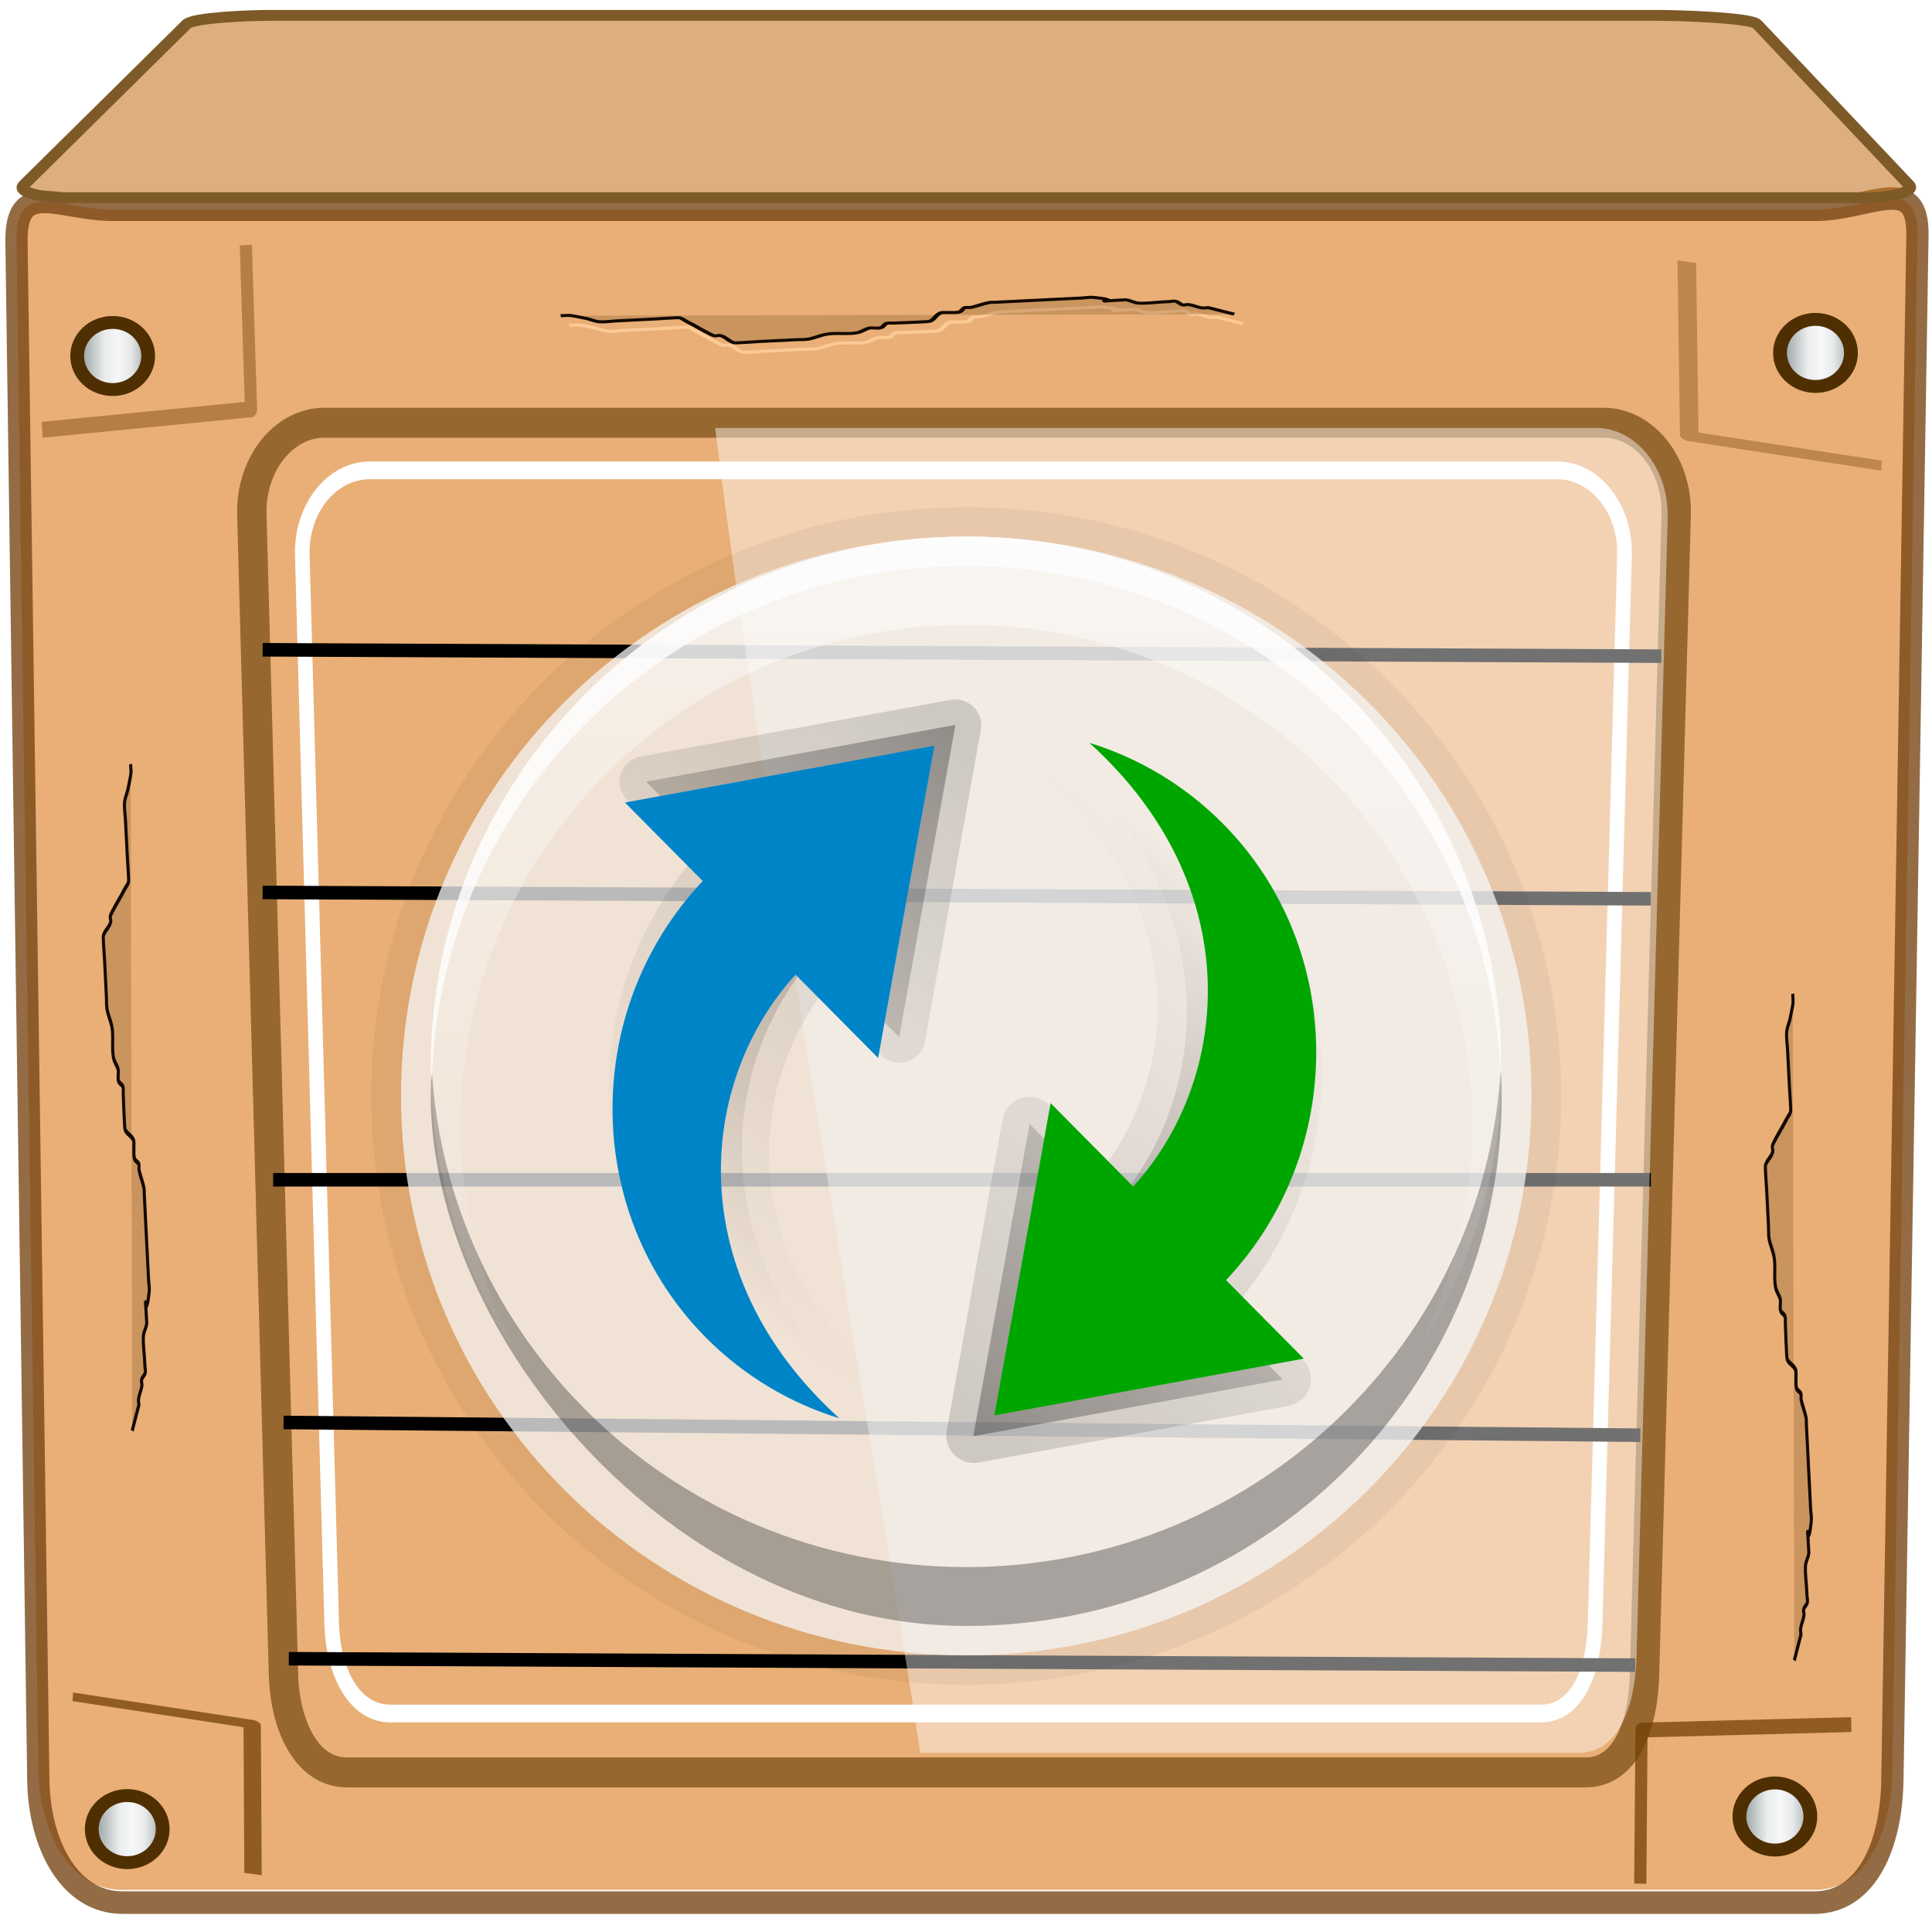 <?xml version="1.0" encoding="UTF-8" standalone="no"?>
<!-- Created with Inkscape (http://www.inkscape.org/) -->

<svg
   xmlns:dc="http://purl.org/dc/elements/1.1/"
   xmlns:cc="http://creativecommons.org/ns#"
   xmlns:rdf="http://www.w3.org/1999/02/22-rdf-syntax-ns#"
   xmlns:svg="http://www.w3.org/2000/svg"
   xmlns="http://www.w3.org/2000/svg"
   xmlns:xlink="http://www.w3.org/1999/xlink"
   xmlns:sodipodi="http://sodipodi.sourceforge.net/DTD/sodipodi-0.dtd"
   xmlns:inkscape="http://www.inkscape.org/namespaces/inkscape"
   width="96"
   height="96"
   viewBox="0 0 96 96"
   version="1.1"
   id="svg1072"
   inkscape:version="0.92.2 2405546, 2018-03-11"
   sodipodi:docname="plasmadiscover.svg">
  <defs
     id="defs1066">
    <linearGradient
       id="linearGradient940">
      <stop
         id="stop936"
         style="stop-color:#499119;stop-opacity:1"
         offset="0" />
      <stop
         id="stop938"
         style="stop-color:#a9e74d;stop-opacity:1"
         offset="1" />
    </linearGradient>
    <linearGradient
       id="linearGradient932">
      <stop
         id="stop928"
         style="stop-color:#0185c7;stop-opacity:1"
         offset="0" />
      <stop
         id="stop930"
         style="stop-color:#bae2f3;stop-opacity:1"
         offset="1" />
    </linearGradient>
    <filter
       style="color-interpolation-filters:sRGB"
       id="filter18944"
       inkscape:collect="always">
      <feGaussianBlur
         id="feGaussianBlur18946"
         stdDeviation="0.236"
         inkscape:collect="always" />
    </filter>
    <filter
       style="color-interpolation-filters:sRGB"
       id="filter18574"
       inkscape:collect="always">
      <feGaussianBlur
         id="feGaussianBlur18576"
         stdDeviation="2.781"
         inkscape:collect="always" />
    </filter>
    <filter
       style="color-interpolation-filters:sRGB"
       height="1.033"
       y="-0.017"
       width="1.395"
       x="-0.197"
       id="filter18821"
       inkscape:collect="always">
      <feGaussianBlur
         id="feGaussianBlur18823"
         stdDeviation="0.962"
         inkscape:collect="always" />
    </filter>
    <linearGradient
       inkscape:collect="always"
       id="linearGradient4672">
      <stop
         style="stop-color:#727e7f;stop-opacity:1"
         offset="0"
         id="stop4668" />
      <stop
         id="stop4680"
         offset="0.404"
         style="stop-color:#eaeced;stop-opacity:1" />
      <stop
         id="stop4676"
         offset="0.568"
         style="stop-color:#f6f7f8;stop-opacity:1" />
      <stop
         style="stop-color:#e6e9ea;stop-opacity:1"
         offset="0.714"
         id="stop4678" />
      <stop
         style="stop-color:#828b8c;stop-opacity:1"
         offset="1"
         id="stop4670" />
    </linearGradient>
    <linearGradient
       inkscape:collect="always"
       xlink:href="#linearGradient4672"
       id="linearGradient6970"
       gradientUnits="userSpaceOnUse"
       x1="9.514"
       y1="28.111"
       x2="16.1"
       y2="28.111" />
    <filter
       inkscape:collect="always"
       style="color-interpolation-filters:sRGB"
       id="filter898"
       x="-0.012"
       width="1.023"
       y="-0.012"
       height="1.025">
      <feGaussianBlur
         inkscape:collect="always"
         stdDeviation="0.296"
         id="feGaussianBlur900" />
    </filter>
    <linearGradient
       inkscape:collect="always"
       xlink:href="#linearGradient4672"
       id="linearGradient908"
       x1="10.226"
       y1="57.293"
       x2="13.857"
       y2="57.293"
       gradientUnits="userSpaceOnUse" />
    <linearGradient
       inkscape:collect="always"
       xlink:href="#linearGradient4672"
       id="linearGradient910"
       x1="80.782"
       y1="56.714"
       x2="84.413"
       y2="56.714"
       gradientUnits="userSpaceOnUse" />
    <linearGradient
       inkscape:collect="always"
       xlink:href="#linearGradient4672"
       id="linearGradient912"
       x1="82.52"
       y1="-10.46"
       x2="86.15"
       y2="-10.46"
       gradientUnits="userSpaceOnUse" />
    <linearGradient
       inkscape:collect="always"
       xlink:href="#linearGradient4672"
       id="linearGradient914"
       x1="9.602"
       y1="-10.319"
       x2="13.233"
       y2="-10.319"
       gradientUnits="userSpaceOnUse" />
    <linearGradient
       gradientTransform="scale(1.006,0.994)"
       gradientUnits="userSpaceOnUse"
       id="ButtonShadow"
       y2="7.017"
       x2="45.448"
       y1="92.54"
       x1="45.448">
      <stop
         offset="0"
         style="stop-color:#000000;stop-opacity:1"
         id="stop3750" />
      <stop
         offset="1"
         style="stop-color:#000000;stop-opacity:0.588"
         id="stop3752" />
    </linearGradient>
    <filter
       style="color-interpolation-filters:sRGB"
       id="filter3174">
      <feGaussianBlur
         stdDeviation="1.71"
         id="feGaussianBlur3176" />
    </filter>
    <filter
       style="color-interpolation-filters:sRGB"
       id="filter3806">
      <feGaussianBlur
         stdDeviation="1.2"
         id="feGaussianBlur3808" />
    </filter>
    <linearGradient
       gradientTransform="matrix(0.938,0,0,0.938,-140.5,3.5)"
       gradientUnits="userSpaceOnUse"
       xlink:href="#linearGradient3778"
       id="linearGradient3773"
       y2="72"
       x2="88"
       y1="72"
       x1="56" />
    <linearGradient
       id="linearGradient3778">
      <stop
         offset="0"
         style="stop-color:#499119;stop-opacity:1"
         id="stop3780" />
      <stop
         offset="1"
         style="stop-color:#8fd625;stop-opacity:1"
         id="stop3782" />
    </linearGradient>
    <linearGradient
       gradientTransform="translate(0,4)"
       gradientUnits="userSpaceOnUse"
       xlink:href="#linearGradient3737"
       id="linearGradient3788"
       y2="75.095"
       x2="70"
       y1="54"
       x1="70" />
    <linearGradient
       id="linearGradient3737">
      <stop
         offset="0"
         style="stop-color:#ffffff;stop-opacity:1"
         id="stop3739" />
      <stop
         offset="1"
         style="stop-color:#ffffff;stop-opacity:0"
         id="stop3741" />
    </linearGradient>
    <linearGradient
       gradientTransform="matrix(0.625,0,0,0.625,78.5,32.25)"
       gradientUnits="userSpaceOnUse"
       xlink:href="#linearGradient5010-6"
       id="linearGradient3812"
       y2="50.069"
       x2="65.263"
       y1="64.205"
       x1="65.263" />
    <linearGradient
       id="linearGradient5010-6">
      <stop
         offset="0"
         style="stop-color:#000000;stop-opacity:1"
         id="stop5012" />
      <stop
         offset="1"
         style="stop-color:#000000;stop-opacity:0"
         id="stop5014" />
    </linearGradient>
    <clipPath
       id="clipPath3823">
      <path
         style="fill:#ffffff;fill-opacity:1;stroke:none"
         id="path3825"
         inkscape:connector-curvature="0"
         d="M 108.812,58 C 107.254,58 106,59.254 106,60.812 v 24.375 C 106,86.746 107.254,88 108.812,88 h 24.375 C 134.746,88 136,86.746 136,85.188 V 60.812 C 136,59.254 134.746,58 133.188,58 Z M 116,62.5 h 10 v 8.75 h 5 L 121,85 111,71.25 h 5 z" />
    </clipPath>
    <filter
       style="color-interpolation-filters:sRGB"
       id="filter3831">
      <feGaussianBlur
         stdDeviation="0.637"
         id="feGaussianBlur3833" />
    </filter>
    <linearGradient
       gradientTransform="matrix(0.625,0,0,0.625,28.5,31.25)"
       gradientUnits="userSpaceOnUse"
       xlink:href="#linearGradient3737"
       id="linearGradient3832"
       y2="50.069"
       x2="65.263"
       y1="64.205"
       x1="65.263" />
    <clipPath
       id="clipPath3871-9">
      <path
         style="fill:#ffffff;fill-opacity:1;stroke:none"
         id="path3873-5"
         inkscape:connector-curvature="0"
         d="M 0,96 V 156 H 96 V 96 Z M 68,116 c 9.941,0 18,8.059 18,18 0,9.941 -8.059,18 -18,18 -9.941,0 -18,-8.059 -18,-18 0,-9.941 8.059,-18 18,-18 z" />
    </clipPath>
    <linearGradient
       gradientUnits="userSpaceOnUse"
       xlink:href="#linearGradient5010-6"
       id="linearGradient4038"
       y2="67.706"
       x2="118.333"
       y1="87.489"
       x1="120.646"
       gradientTransform="rotate(-135,91.034,85.071)" />
    <linearGradient
       inkscape:collect="always"
       xlink:href="#linearGradient5010-6"
       id="linearGradient2292"
       gradientUnits="userSpaceOnUse"
       x1="120.646"
       y1="87.489"
       x2="118.333"
       y2="67.706" />
    <clipPath
       id="clipPath4029">
      <path
         style="display:inline;fill:url(#linearGradient4033);fill-opacity:1;stroke:none"
         id="path4031"
         inkscape:connector-curvature="0"
         d="m 118,56 c -9.941,0 -18,8.059 -18,18 0,9.941 8.059,18 18,18 9.731,0 17.637,-7.725 17.969,-17.375 v -1.25 C 135.637,63.725 127.731,56 118,56 Z m -6,10.75 c 5.949,0.057 10.832,4.941 11.031,10.875 l 3.75,0.031 -6,8.719 -6.156,-8.812 3.969,0.031 c -0.251,-4.906 -4.489,-9.951 -11.719,-9.625 1.522,-0.801 3.272,-1.237 5.125,-1.219 z" />
    </clipPath>
    <linearGradient
       gradientTransform="matrix(-0.301,0,0,-0.303,90.169,93.461)"
       gradientUnits="userSpaceOnUse"
       xlink:href="#linearGradient932"
       id="linearGradient4029"
       y2="5.184"
       x2="84.36"
       y1="79.417"
       x1="84.36" />
    <linearGradient
       id="linearGradient3250">
      <stop
         offset="0"
         style="stop-color:#ffffff;stop-opacity:1"
         id="stop3252" />
      <stop
         offset="0.433"
         style="stop-color:#ffffff;stop-opacity:0.498"
         id="stop3254" />
      <stop
         offset="1"
         style="stop-color:#ffffff;stop-opacity:0"
         id="stop3256" />
    </linearGradient>
    <linearGradient
       gradientUnits="userSpaceOnUse"
       xlink:href="#linearGradient5010-6"
       id="linearGradient4052"
       y2="67.706"
       x2="118.333"
       y1="87.489"
       x1="120.646"
       gradientTransform="rotate(45,97.515,28.373)" />
    <clipPath
       id="clipPath1015">
      <path
         style="display:inline;fill:url(#linearGradient4033);fill-opacity:1;stroke:none"
         id="path1013"
         inkscape:connector-curvature="0"
         d="m 118,56 c -9.941,0 -18,8.059 -18,18 0,9.941 8.059,18 18,18 9.731,0 17.637,-7.725 17.969,-17.375 v -1.25 C 135.637,63.725 127.731,56 118,56 Z m -6,10.75 c 5.949,0.057 10.832,4.941 11.031,10.875 l 3.75,0.031 -6,8.719 -6.156,-8.812 3.969,0.031 c -0.251,-4.906 -4.489,-9.951 -11.719,-9.625 1.522,-0.801 3.272,-1.237 5.125,-1.219 z" />
    </clipPath>
    <linearGradient
       gradientTransform="matrix(0.301,0,0,0.303,53.705,55.493)"
       gradientUnits="userSpaceOnUse"
       xlink:href="#linearGradient3778"
       id="linearGradient4042-4"
       y2="5.184"
       x2="84.36"
       y1="79.417"
       x1="84.36" />
    <linearGradient
       gradientTransform="translate(-2)"
       gradientUnits="userSpaceOnUse"
       xlink:href="#linearGradient3737"
       id="linearGradient3857"
       y2="84.89"
       x2="64.321"
       y1="55.31"
       x1="64.321" />
    <linearGradient
       inkscape:collect="always"
       xlink:href="#linearGradient5010-6"
       id="linearGradient1015"
       gradientUnits="userSpaceOnUse"
       x1="120.646"
       y1="87.489"
       x2="118.333"
       y2="67.706" />
  </defs>
  <sodipodi:namedview
     id="base"
     pagecolor="#ffffff"
     bordercolor="#666666"
     borderopacity="1.0"
     inkscape:pageopacity="0.0"
     inkscape:pageshadow="2"
     inkscape:zoom="4.025"
     inkscape:cx="48.030567"
     inkscape:cy="47.626909"
     inkscape:document-units="px"
     inkscape:current-layer="layer6"
     showgrid="false"
     inkscape:showpageshadow="false"
     units="px"
     inkscape:lockguides="true"
     inkscape:window-width="1920"
     inkscape:window-height="1026"
     inkscape:window-x="0"
     inkscape:window-y="28"
     inkscape:window-maximized="1"
     inkscape:snap-global="false">
    <sodipodi:guide
       position="0,0"
       orientation="0,96"
       id="guide1621"
       inkscape:locked="true" />
    <sodipodi:guide
       position="96,96"
       orientation="0,-96"
       id="guide1625"
       inkscape:locked="true" />
    <sodipodi:guide
       position="0,96"
       orientation="96,0"
       id="guide1627"
       inkscape:locked="true" />
  </sodipodi:namedview>
  <g
     inkscape:label="Livello 1"
     inkscape:groupmode="layer"
     id="layer1"
     transform="translate(0,-1026.52)">
    <g
       transform="matrix(1.172,0,0,1.105,-8.208,1055.402)"
       id="g5231">
      <g
         transform="translate(-0.004,0.402)"
         id="g4925">
        <g
           id="g4923">
          <g
             id="g4909"
             style="stroke:#076c96;stroke-opacity:1;stroke-width:0.176;stroke-miterlimit:4;stroke-dasharray:none">
            <g
               id="g4907"
               style="stroke:#076c96;stroke-opacity:1;stroke-width:0.176;stroke-miterlimit:4;stroke-dasharray:none">
              <g
                 id="g894">
                <g
                   id="g900" />
              </g>
            </g>
          </g>
          <g
             id="g4921" />
        </g>
      </g>
      <g
         transform="matrix(1.274,0,0,1.351,-225.083,15.412)"
         id="g4502"
         style="display:inline">
        <g
           id="layer2"
           style="display:none">
          <path
             d="M 11,7 48,5 85,7 c 3.324,0 6,2.676 6,6 v 73 c 0,3.324 -2.676,6 -6,6 H 11 C 7.676,92 5,89.324 5,86 V 13 C 5,9.676 7.676,7 11,7 Z"
             inkscape:connector-curvature="0"
             id="rect3745"
             style="opacity:0.9;fill:url(#ButtonShadow);fill-opacity:1;fill-rule:nonzero;stroke:none;filter:url(#filter3174)" />
        </g>
        <g
           id="layer3" />
        <g
           id="layer4"
           style="display:none">
          <rect
             width="30"
             height="30"
             rx="2.812"
             ry="2.812"
             x="-86"
             y="56"
             transform="rotate(-90,2,2)"
             id="rect3790"
             style="opacity:0.6;fill:#000000;fill-opacity:1;stroke:none;filter:url(#filter3806)" />
          <rect
             width="30"
             height="30"
             rx="2.812"
             ry="2.812"
             x="-88"
             y="56"
             transform="rotate(-90)"
             id="rect2993"
             style="fill:url(#linearGradient3773);fill-opacity:1;stroke:none" />
          <path
             d="M 58.812,58 C 57.254,58 56,59.254 56,60.812 v 24.375 c 0,0.873 0.411,1.641 1.031,2.156 C 57.028,87.29 57,87.242 57,87.188 V 62.812 C 57,61.254 58.171,60 59.625,60 h 22.75 C 83.829,60 85,61.254 85,62.812 v 24.375 c 0,0.055 -0.028,0.102 -0.031,0.156 C 85.589,86.829 86,86.061 86,85.188 V 60.812 C 86,59.254 84.746,58 83.188,58 Z"
             inkscape:connector-curvature="0"
             id="rect3775"
             style="opacity:0.5;fill:url(#linearGradient3788);fill-opacity:1;stroke:none" />
          <path
             d="m 116,63.5 v 8.75 h -5 L 121,86 131,72.25 h -5 V 63.5 Z"
             inkscape:connector-curvature="0"
             transform="translate(-50)"
             clip-path="url(#clipPath3823)"
             id="path3810"
             style="display:inline;opacity:0.6;fill:url(#linearGradient3812);fill-opacity:1;fill-rule:nonzero;stroke:none;filter:url(#filter3831)" />
          <path
             d="m 66,62.5 v 8.75 H 61 L 71,85 81,71.25 H 76 V 62.5 Z"
             inkscape:connector-curvature="0"
             id="path4278"
             style="display:inline;fill:url(#linearGradient3832);fill-opacity:1;fill-rule:nonzero;stroke:none" />
        </g>
        <g
           transform="translate(142.331,-68.913)"
           id="layer6">
          <g
             id="g984"
             transform="matrix(0.99,0,0,0.98,0.716,1.138)">
            <path
               transform="matrix(0.67,0,0,0.67,39.843,38.153)"
               id="path18630"
               d="M 94.533,9.498 C 93.571,9.456 92.131,10.061 90.625,10.061 H 5.174 c -2.677,0 -4.878,-1.591 -4.832,1.621 L 1.438,89.08 c 0.045,3.212 1.55,6.162 4.227,6.162 H 90.537 c 2.677,0 3.874,-2.95 3.926,-6.162 L 95.719,11.359 C 95.741,9.954 95.282,9.531 94.533,9.498 Z M 5.273,15.621 a 1.979,1.702 0 0 1 1.979,1.701 1.979,1.702 0 0 1 -1.979,1.703 1.979,1.702 0 0 1 -1.979,-1.703 1.979,1.702 0 0 1 1.979,-1.701 z m 85.328,0 a 1.78,1.702 0 0 1 1.781,1.701 1.78,1.702 0 0 1 -1.781,1.703 1.78,1.702 0 0 1 -1.779,-1.703 1.78,1.702 0 0 1 1.779,-1.701 z m -2.035,74.236 a 1.78,1.702 0 0 1 1.779,1.701 1.78,1.702 0 0 1 -1.779,1.701 1.78,1.702 0 0 1 -1.779,-1.701 1.78,1.702 0 0 1 1.779,-1.701 z m -82.578,0.5 A 1.879,1.702 0 0 1 7.867,92.061 1.879,1.702 0 0 1 5.988,93.762 1.879,1.702 0 0 1 4.109,92.061 1.879,1.702 0 0 1 5.988,90.357 Z"
               style="display:inline;fill:#e9af76;fill-opacity:1;stroke:none;stroke-width:1.182"
               inkscape:connector-curvature="0" />
            <path
               transform="matrix(0.785,0,0,0.804,34.344,53.605)"
               style="display:inline;opacity:0.789;fill:none;stroke:#764514;stroke-width:0.953;stroke-linecap:round;stroke-linejoin:bevel;stroke-miterlimit:4;stroke-dasharray:none;stroke-opacity:1"
               d="m 11.422,-10.828 h 72.931 c 2.284,0 4.392,-1.606 4.348,1.091 L 87.628,55.513 c -0.044,2.697 -1.066,5.173 -3.35,5.173 H 11.842 c -2.284,0 -3.569,-2.477 -3.608,-5.173 L 7.299,-9.468 C 7.26,-12.165 9.138,-10.828 11.422,-10.828 Z"
               id="path18476"
               inkscape:connector-curvature="0"
               sodipodi:nodetypes="sssssssss" />
            <path
               transform="matrix(-0.014,0.112,-0.208,-0.037,253.199,78.824)"
               style="opacity:0.598;fill:none;stroke:#703f00;stroke-width:3;stroke-linecap:butt;stroke-linejoin:round;stroke-miterlimit:4;stroke-dasharray:none;stroke-opacity:1;filter:url(#filter18944)"
               d="m 13.344,722.334 1.291,30.983 -51.638,3.873 v 0"
               id="path19000"
               inkscape:connector-curvature="0" />
            <path
               style="display:inline;fill:none;stroke:#ffffff;stroke-width:3.812;stroke-linecap:round;stroke-linejoin:round;stroke-miterlimit:4;stroke-dasharray:none;stroke-opacity:1;filter:url(#filter18574)"
               d="M 111.902,747.137 H 421.437 c 9.695,0 17.836,8.121 17.5,18.194 l -7.656,229.705 c -0.336,10.074 -4.524,19.332 -14.219,19.332 H 117.37 c -9.695,0 -14.977,-9.258 -15.313,-19.332 L 94.401,765.332 c -0.336,-10.074 7.805,-18.194 17.5,-18.194 z"
               id="path18566"
               inkscape:connector-curvature="0"
               sodipodi:nodetypes="sssssssss"
               transform="matrix(0.129,0,0,0.158,37.504,-64.296)" />
            <path
               transform="matrix(0.014,-0.096,0.194,0.034,-98.352,72.129)"
               inkscape:connector-curvature="0"
               id="path18994"
               d="m 13.344,722.334 1.291,30.983 -51.638,3.873 v 0"
               style="opacity:0.852;fill:none;stroke:#703f00;stroke-width:3;stroke-linecap:butt;stroke-linejoin:round;stroke-miterlimit:4;stroke-dasharray:none;stroke-opacity:1;filter:url(#filter18944)" />
            <path
               transform="matrix(0.781,0,0,0.804,34.686,53.605)"
               sodipodi:nodetypes="sssssssss"
               inkscape:connector-curvature="0"
               id="path18568"
               d="m 20.143,-1.829 h 55.076 c 1.725,0 3.174,1.733 3.114,3.882 L 76.971,51.061 c -0.06,2.149 -0.805,4.124 -2.53,4.124 H 21.116 c -1.725,0 -2.665,-1.975 -2.725,-4.124 L 17.029,2.052 c -0.06,-2.149 1.389,-3.882 3.114,-3.882 z"
               style="display:inline;opacity:0.77;fill:none;stroke:#603600;stroke-width:1.265;stroke-linecap:round;stroke-linejoin:round;stroke-miterlimit:4;stroke-dasharray:none;stroke-opacity:1;filter:url(#filter898)" />
            <path
               id="path18608"
               transform="matrix(0.785,0,0,0.804,34.344,53.605)"
               style="display:inline;fill:none;stroke:#000000;stroke-width:0.572;stroke-linecap:butt;stroke-linejoin:round;stroke-miterlimit:4;stroke-dasharray:none;stroke-opacity:1"
               d="M 18.961,50.383 76.613,50.653 M 18.736,40.402 76.837,40.941 M 18.288,30.151 h 58.998 v 0 m -59.447,-12.139 59.447,0.27 v 0 M 17.839,7.761 77.734,8.031"
               inkscape:connector-curvature="0" />
            <path
               transform="matrix(0.136,0,0,0.18,45.968,-83.92)"
               inkscape:connector-curvature="0"
               id="path18938"
               d="m 13.344,722.334 1.291,30.983 -51.638,3.873 v 0"
               style="opacity:0.656;fill:none;stroke:#703f00;stroke-width:3;stroke-linecap:butt;stroke-linejoin:round;stroke-miterlimit:4;stroke-dasharray:none;stroke-opacity:1;filter:url(#filter18944)" />
            <path
               transform="matrix(-0.136,-0.009,0.007,-0.168,91.416,223.225)"
               style="opacity:0.852;fill:none;stroke:#703f00;stroke-width:3;stroke-linecap:butt;stroke-linejoin:round;stroke-miterlimit:4;stroke-dasharray:none;stroke-opacity:1;filter:url(#filter18944)"
               d="m 13.344,722.334 1.291,30.983 -51.638,3.873 v 0"
               id="path18956"
               inkscape:connector-curvature="0" />
            <ellipse
               ry="1.54"
               rx="1.519"
               style="fill:url(#linearGradient910);fill-opacity:1;stroke:#4f2f01;stroke-width:0.592;stroke-linejoin:round;stroke-miterlimit:4;stroke-dasharray:none;stroke-opacity:1"
               id="path18738"
               inkscape:transform-center-y="-69.711632"
               cx="82.597"
               cy="56.714"
               transform="matrix(0.785,0,0,0.74,34.344,57.503)" />
            <ellipse
               ry="1.54"
               rx="1.519"
               id="path18744"
               style="fill:url(#linearGradient912);fill-opacity:1;stroke:#4f2f01;stroke-width:0.592;stroke-linejoin:round;stroke-miterlimit:4;stroke-dasharray:none;stroke-opacity:1"
               cx="84.335"
               cy="-10.46"
               transform="matrix(0.785,0,0,0.74,34.344,57.503)" />
            <path
               style="fill:none;stroke:#fdc995;stroke-width:1px;stroke-linecap:butt;stroke-linejoin:miter;stroke-opacity:1;filter:url(#filter18821)"
               d="m 232.714,641.51 c -0.861,1.721 -1.721,3.443 -2.582,5.164 0,0.43 0.136,0.883 0,1.291 -0.304,0.913 -0.987,1.669 -1.291,2.582 -0.136,0.408 0.192,0.906 0,1.291 -0.272,0.544 -1.019,0.747 -1.291,1.291 -0.192,0.385 0,0.861 0,1.291 0,0.43 0,0.861 0,1.291 0,1.721 0.283,3.466 0,5.164 -0.158,0.949 -1.102,1.638 -1.291,2.582 0,9.848 0.577,-1.018 -1.291,6.455 -0.209,0.835 0,1.721 0,2.582 0,2.582 0,5.164 0,7.746 0,2.582 0,5.164 0,7.746 0,0.861 0,1.721 0,2.582 0,0.43 -0.104,0.873 0,1.291 0.33,1.32 0.961,2.553 1.291,3.873 0.104,0.417 -0.192,0.906 0,1.291 0.272,0.544 1.099,0.714 1.291,1.291 0.272,0.816 0,1.721 0,2.582 0,0.43 -0.192,0.906 0,1.291 0.544,1.089 2.038,1.493 2.582,2.582 0.192,0.384 0,7.203 0,7.746 0,0.43 -0.192,0.906 0,1.291 0.272,0.544 1.019,0.747 1.291,1.291 0.385,0.77 -0.272,1.765 0,2.582 0.304,0.913 1.102,1.638 1.291,2.582 0.422,2.11 -0.422,4.345 0,6.455 0.267,1.334 1.024,2.539 1.291,3.873 0.169,0.844 0,1.721 0,2.582 0,2.582 0,5.164 0,7.746 0,0.675 0.17,4.824 0,5.164 -0.544,1.089 -2.038,1.493 -2.582,2.582 -0.192,0.385 0.192,0.906 0,1.291 -0.345,0.689 -3.193,3.193 -3.873,3.873 -0.43,0.43 -0.861,0.861 -1.291,1.291 -0.43,0.43 -1.019,0.747 -1.291,1.291 -0.145,0.289 0,4.857 0,5.164 0,2.582 0,5.164 0,7.746 0,1.291 0.253,2.607 0,3.873 -0.189,0.944 -0.934,1.689 -1.291,2.582 -1.427,3.568 -1.291,2.738 -1.291,5.164"
               id="path18807"
               inkscape:connector-curvature="0"
               transform="matrix(0.019,0.103,-0.161,0.008,180.163,19.668)" />
            <path
               inkscape:connector-curvature="0"
               id="path18825"
               d="m 236.714,641.51 c -0.861,1.721 -1.721,3.443 -2.582,5.164 0,0.43 0.136,0.883 0,1.291 -0.304,0.913 -0.987,1.669 -1.291,2.582 -0.136,0.408 0.192,0.906 0,1.291 -0.272,0.544 -1.019,0.747 -1.291,1.291 -0.192,0.385 0,0.861 0,1.291 0,0.43 0,0.861 0,1.291 0,1.721 0.283,3.466 0,5.164 -0.158,0.949 -1.102,1.638 -1.291,2.582 0,9.848 0.577,-1.018 -1.291,6.455 -0.209,0.835 0,1.721 0,2.582 0,2.582 0,5.164 0,7.746 0,2.582 0,5.164 0,7.746 0,0.861 0,1.721 0,2.582 0,0.43 -0.104,0.873 0,1.291 0.33,1.32 0.961,2.553 1.291,3.873 0.104,0.417 -0.192,0.906 0,1.291 0.272,0.544 1.099,0.714 1.291,1.291 0.272,0.816 0,1.721 0,2.582 0,0.43 -0.192,0.906 0,1.291 0.544,1.089 2.038,1.493 2.582,2.582 0.192,0.384 0,7.203 0,7.746 0,0.43 -0.192,0.906 0,1.291 0.272,0.544 1.019,0.747 1.291,1.291 0.385,0.77 -0.272,1.765 0,2.582 0.304,0.913 1.102,1.638 1.291,2.582 0.422,2.11 -0.422,4.345 0,6.455 0.267,1.334 1.024,2.539 1.291,3.873 0.169,0.844 0,1.721 0,2.582 0,2.582 0,5.164 0,7.746 0,0.675 0.17,4.824 0,5.164 -0.544,1.089 -2.038,1.493 -2.582,2.582 -0.192,0.385 0.192,0.906 0,1.291 -0.345,0.689 -3.193,3.193 -3.873,3.873 -0.43,0.43 -0.861,0.861 -1.291,1.291 -0.43,0.43 -1.019,0.747 -1.291,1.291 -0.145,0.289 0,4.857 0,5.164 0,2.582 0,5.164 0,7.746 0,1.291 0.253,2.607 0,3.873 -0.189,0.944 -0.934,1.689 -1.291,2.582 -1.427,3.568 -1.291,2.738 -1.291,5.164"
               style="fill:#653a10;fill-opacity:0.233;stroke:#130900;stroke-width:1px;stroke-linecap:butt;stroke-linejoin:miter;stroke-opacity:1;filter:url(#filter18821)"
               transform="matrix(0.019,0.103,-0.161,0.008,179.796,18.934)" />
            <path
               sodipodi:nodetypes="sssssssss"
               inkscape:connector-curvature="0"
               id="rect17952"
               d="m 18.215,-25.954 h 59.293 c 1.006,0 4.063,0.107 4.329,0.409 l 6.519,7.392 c 0.266,0.301 -0.857,0.568 -1.862,0.568 H 9.368 c -1.006,0 -2.055,-0.264 -1.768,-0.568 l 6.983,-7.392 c 0.287,-0.304 2.627,-0.409 3.632,-0.409 z"
               style="display:inline;fill:#c37120;fill-opacity:0.573;stroke:#7e5a28;stroke-width:0.498;stroke-miterlimit:4;stroke-dasharray:none;stroke-opacity:1"
               transform="matrix(0.785,0,0,0.74,34.344,57.503)" />
            <path
               transform="matrix(0.131,0,0,0.159,37.144,-65.295)"
               style="display:inline;fill:#ffffff;fill-opacity:0.254;stroke:none;stroke-width:4.009;stroke-linecap:round;stroke-linejoin:round;stroke-miterlimit:4;stroke-dasharray:none;stroke-opacity:1"
               d="m 201.647,739.675 h 226.129 c 10.127,0 18.631,8.6 18.281,19.268 l -7.998,243.262 c -0.351,10.668 -4.726,20.472 -14.853,20.472 H 254.291 C 243.589,964.135 214.634,825.854 201.647,739.675 Z"
               id="path4736"
               inkscape:connector-curvature="0"
               sodipodi:nodetypes="csssscc" />
            <path
               transform="matrix(0.131,0,0,0.159,37.144,-65.295)"
               sodipodi:nodetypes="csssscc"
               inkscape:connector-curvature="0"
               id="path4894"
               d="m 201.647,739.675 h 226.129 c 10.127,0 18.631,8.6 18.281,19.268 l -7.998,243.262 c -0.351,10.668 -4.726,20.472 -14.853,20.472 H 254.291 C 243.589,964.135 214.634,825.854 201.647,739.675 Z"
               style="display:inline;fill:#ffffff;fill-opacity:0.254;stroke:none;stroke-width:4.009;stroke-linecap:round;stroke-linejoin:round;stroke-miterlimit:4;stroke-dasharray:none;stroke-opacity:1" />
            <ellipse
               cy="57.293"
               cx="12.041"
               inkscape:transform-center-y="-69.711632"
               id="ellipse969"
               style="fill:url(#linearGradient908);fill-opacity:1;stroke:#4f2f01;stroke-width:0.592;stroke-linejoin:round;stroke-miterlimit:4;stroke-dasharray:none;stroke-opacity:1"
               rx="1.519"
               ry="1.54"
               transform="matrix(0.785,0,0,0.74,34.344,57.503)" />
            <ellipse
               ry="1.54"
               rx="1.519"
               style="fill:url(#linearGradient914);fill-opacity:1;stroke:#4f2f01;stroke-width:0.592;stroke-linejoin:round;stroke-miterlimit:4;stroke-dasharray:none;stroke-opacity:1"
               id="ellipse971"
               inkscape:transform-center-y="-69.711632"
               cx="11.418"
               cy="-10.319"
               transform="matrix(0.785,0,0,0.74,34.344,57.503)" />
            <path
               transform="matrix(-0.103,0.019,-0.008,-0.161,73.477,185.157)"
               style="fill:#653a10;fill-opacity:0.233;stroke:#130900;stroke-width:1px;stroke-linecap:butt;stroke-linejoin:miter;stroke-opacity:1;filter:url(#filter18821)"
               d="m 236.714,641.51 c -0.861,1.721 -1.721,3.443 -2.582,5.164 0,0.43 0.136,0.883 0,1.291 -0.304,0.913 -0.987,1.669 -1.291,2.582 -0.136,0.408 0.192,0.906 0,1.291 -0.272,0.544 -1.019,0.747 -1.291,1.291 -0.192,0.385 0,0.861 0,1.291 0,0.43 0,0.861 0,1.291 0,1.721 0.283,3.466 0,5.164 -0.158,0.949 -1.102,1.638 -1.291,2.582 0,9.848 0.577,-1.018 -1.291,6.455 -0.209,0.835 0,1.721 0,2.582 0,2.582 0,5.164 0,7.746 0,2.582 0,5.164 0,7.746 0,0.861 0,1.721 0,2.582 0,0.43 -0.104,0.873 0,1.291 0.33,1.32 0.961,2.553 1.291,3.873 0.104,0.417 -0.192,0.906 0,1.291 0.272,0.544 1.099,0.714 1.291,1.291 0.272,0.816 0,1.721 0,2.582 0,0.43 -0.192,0.906 0,1.291 0.544,1.089 2.038,1.493 2.582,2.582 0.192,0.384 0,7.203 0,7.746 0,0.43 -0.192,0.906 0,1.291 0.272,0.544 1.019,0.747 1.291,1.291 0.385,0.77 -0.272,1.765 0,2.582 0.304,0.913 1.102,1.638 1.291,2.582 0.422,2.11 -0.422,4.345 0,6.455 0.267,1.334 1.024,2.539 1.291,3.873 0.169,0.844 0,1.721 0,2.582 0,2.582 0,5.164 0,7.746 0,0.675 0.17,4.824 0,5.164 -0.544,1.089 -2.038,1.493 -2.582,2.582 -0.192,0.385 0.192,0.906 0,1.291 -0.345,0.689 -3.193,3.193 -3.873,3.873 -0.43,0.43 -0.861,0.861 -1.291,1.291 -0.43,0.43 -1.019,0.747 -1.291,1.291 -0.145,0.289 0,4.857 0,5.164 0,2.582 0,5.164 0,7.746 0,1.291 0.253,2.607 0,3.873 -0.189,0.944 -0.934,1.689 -1.291,2.582 -1.427,3.568 -1.291,2.738 -1.291,5.164"
               id="path876"
               inkscape:connector-curvature="0" />
            <path
               inkscape:connector-curvature="0"
               id="path878"
               d="m 236.714,641.51 c -0.861,1.721 -1.721,3.443 -2.582,5.164 0,0.43 0.136,0.883 0,1.291 -0.304,0.913 -0.987,1.669 -1.291,2.582 -0.136,0.408 0.192,0.906 0,1.291 -0.272,0.544 -1.019,0.747 -1.291,1.291 -0.192,0.385 0,0.861 0,1.291 0,0.43 0,0.861 0,1.291 0,1.721 0.283,3.466 0,5.164 -0.158,0.949 -1.102,1.638 -1.291,2.582 0,9.848 0.577,-1.018 -1.291,6.455 -0.209,0.835 0,1.721 0,2.582 0,2.582 0,5.164 0,7.746 0,2.582 0,5.164 0,7.746 0,0.861 0,1.721 0,2.582 0,0.43 -0.104,0.873 0,1.291 0.33,1.32 0.961,2.553 1.291,3.873 0.104,0.417 -0.192,0.906 0,1.291 0.272,0.544 1.099,0.714 1.291,1.291 0.272,0.816 0,1.721 0,2.582 0,0.43 -0.192,0.906 0,1.291 0.544,1.089 2.038,1.493 2.582,2.582 0.192,0.384 0,7.203 0,7.746 0,0.43 -0.192,0.906 0,1.291 0.272,0.544 1.019,0.747 1.291,1.291 0.385,0.77 -0.272,1.765 0,2.582 0.304,0.913 1.102,1.638 1.291,2.582 0.422,2.11 -0.422,4.345 0,6.455 0.267,1.334 1.024,2.539 1.291,3.873 0.169,0.844 0,1.721 0,2.582 0,2.582 0,5.164 0,7.746 0,0.675 0.17,4.824 0,5.164 -0.544,1.089 -2.038,1.493 -2.582,2.582 -0.192,0.385 0.192,0.906 0,1.291 -0.345,0.689 -3.193,3.193 -3.873,3.873 -0.43,0.43 -0.861,0.861 -1.291,1.291 -0.43,0.43 -1.019,0.747 -1.291,1.291 -0.145,0.289 0,4.857 0,5.164 0,2.582 0,5.164 0,7.746 0,1.291 0.253,2.607 0,3.873 -0.189,0.944 -0.934,1.689 -1.291,2.582 -1.427,3.568 -1.291,2.738 -1.291,5.164"
               style="fill:#653a10;fill-opacity:0.233;stroke:#130900;stroke-width:1px;stroke-linecap:butt;stroke-linejoin:miter;stroke-opacity:1;filter:url(#filter18821)"
               transform="matrix(-0.103,0.019,-0.008,-0.161,129.348,192.957)" />
            <path
               style="display:inline;opacity:0.05;fill:#000000;fill-opacity:1;stroke:none"
               id="path3950"
               d="M 72,55 C 60.94,55 52,63.94 52,75 52,86.06 60.94,95 72,95 83.06,95 92,86.06 92,75 92,63.94 83.06,55 72,55 Z"
               inkscape:connector-curvature="0" />
            <path
               style="display:inline;opacity:0.754;fill:#f6f6f6;fill-opacity:1;stroke:none"
               id="path3946"
               d="M 72,56 C 61.484,56 53,64.484 53,75 53,85.516 61.484,94 72,94 82.516,94 91,85.516 91,75 91,64.484 82.516,56 72,56 Z"
               inkscape:connector-curvature="0" />
            <rect
               style="display:inline;opacity:0.31;fill:#000000;fill-opacity:1;stroke:none"
               id="rect3859"
               clip-path="url(#clipPath3871-9)"
               transform="translate(4,-61)"
               y="118"
               x="50"
               ry="18"
               rx="18"
               height="36"
               width="36" />
            <path
               style="display:inline;opacity:0.15;fill:url(#linearGradient4038);fill-opacity:1;stroke:none"
               id="path4036"
               d="m 63.342,83.113 c 1.398,1.425 3.057,2.43 4.839,2.983 a 0.878,0.878 0 0 0 0.862,-1.481 C 64.359,80.336 64.666,74.949 67.12,71.556 l 2.011,2.055 a 0.878,0.878 0 0 0 1.481,-0.464 L 72.49,62.563 A 0.878,0.878 0 0 0 71.473,61.546 L 61.066,63.469 a 0.878,0.878 0 0 0 -0.464,1.481 l 2.099,2.143 c -3.798,4.693 -3.656,11.64 0.641,16.02 z"
               inkscape:connector-curvature="0" />
            <path
               style="display:inline;opacity:0.3;fill:url(#linearGradient1015);fill-opacity:1;stroke:none"
               id="path4022"
               clip-path="url(#clipPath4029)"
               transform="rotate(-135,91.034,85.071)"
               inkscape:connector-curvature="0"
               d="m 126.775,78.669 -5.992,8.721 -6.162,-8.839 3.965,0.038 c -0.251,-4.906 -4.468,-9.939 -11.698,-9.613 1.522,-0.801 3.267,-1.251 5.12,-1.234 5.949,0.057 10.833,4.956 11.033,10.89 l 3.734,0.036 z" />
            <path
               style="display:inline;fill:#0084c8;fill-opacity:1;stroke:none;stroke-width:0.335;stroke-miterlimit:4;stroke-dasharray:none;stroke-opacity:0.335"
               id="path4018"
               inkscape:connector-curvature="0"
               d="m 60.527,65.033 10.404,-1.93 -1.893,10.607 -2.776,-2.831 c -3.291,3.646 -3.868,10.187 1.474,15.069 -1.643,-0.51 -3.195,-1.425 -4.493,-2.748 -4.166,-4.247 -4.156,-11.164 -0.101,-15.501 l -2.615,-2.666 z" />
            <path
               style="display:inline;opacity:0.15;fill:url(#linearGradient4052);fill-opacity:1;stroke:none"
               id="path4049"
               d="m 80.576,65.796 c -1.404,-1.431 -3.094,-2.427 -4.883,-2.983 a 0.928,0.928 0 0 0 -0.906,1.569 c 4.63,4.231 4.331,9.527 1.945,12.905 L 74.787,75.298 a 0.928,0.928 0 0 0 -1.569,0.508 l -1.878,10.585 a 0.928,0.928 0 0 0 1.061,1.061 L 82.808,85.529 a 0.928,0.928 0 0 0 0.508,-1.569 l -2.055,-2.099 c 3.774,-4.712 3.615,-11.681 -0.685,-16.065 z"
               inkscape:connector-curvature="0" />
            <path
               style="display:inline;opacity:0.3;fill:url(#linearGradient2292);fill-opacity:1;stroke:none"
               id="path4061"
               clip-path="url(#clipPath4029)"
               transform="rotate(45,97.515,28.373)"
               inkscape:connector-curvature="0"
               d="m 126.775,78.669 -5.992,8.721 -6.162,-8.839 3.965,0.038 c -0.251,-4.906 -4.468,-9.939 -11.698,-9.613 1.522,-0.801 3.267,-1.251 5.12,-1.234 5.949,0.057 10.833,4.956 11.033,10.89 l 3.734,0.036 z" />
            <path
               style="display:inline;fill:#00a600;fill-opacity:1;stroke:none;stroke-width:0.335;stroke-miterlimit:4;stroke-dasharray:none;stroke-opacity:0.335"
               id="path4063"
               inkscape:connector-curvature="0"
               d="m 83.347,83.92 -10.404,1.93 1.893,-10.607 2.776,2.831 c 3.291,-3.646 3.868,-10.187 -1.474,-15.069 1.643,0.51 3.195,1.425 4.493,2.748 4.166,4.247 4.156,11.164 0.101,15.501 z" />
            <g
               id="g4106"
               transform="translate(4)">
              <path
                 style="opacity:0.492;fill:url(#linearGradient3857);fill-opacity:1;stroke:none"
                 id="path3846"
                 inkscape:connector-curvature="0"
                 d="m 68,56 c -9.941,0 -18,8.059 -18,18 0,3.662 1.091,7.064 2.969,9.906 C 51.722,81.542 51,78.859 51,76 c 0,-9.389 7.611,-17 17,-17 9.389,0 17,7.611 17,17 0,2.859 -0.722,5.542 -1.969,7.906 C 84.909,81.064 86,77.662 86,74 86,64.059 77.941,56 68,56 Z" />
              <path
                 style="display:inline;opacity:0.766;fill:#ffffff;fill-opacity:1;stroke:none"
                 id="path4097"
                 inkscape:connector-curvature="0"
                 d="m 68,56 c -9.941,0 -18,8.059 -18,18 0,0.169 0.027,0.333 0.031,0.5 C 50.298,64.792 58.227,57 68,57 c 9.731,0 17.637,7.725 17.969,17.375 v -1 C 85.637,63.725 77.731,56 68,56 Z" />
            </g>
          </g>
        </g>
      </g>
    </g>
  </g>
</svg>
